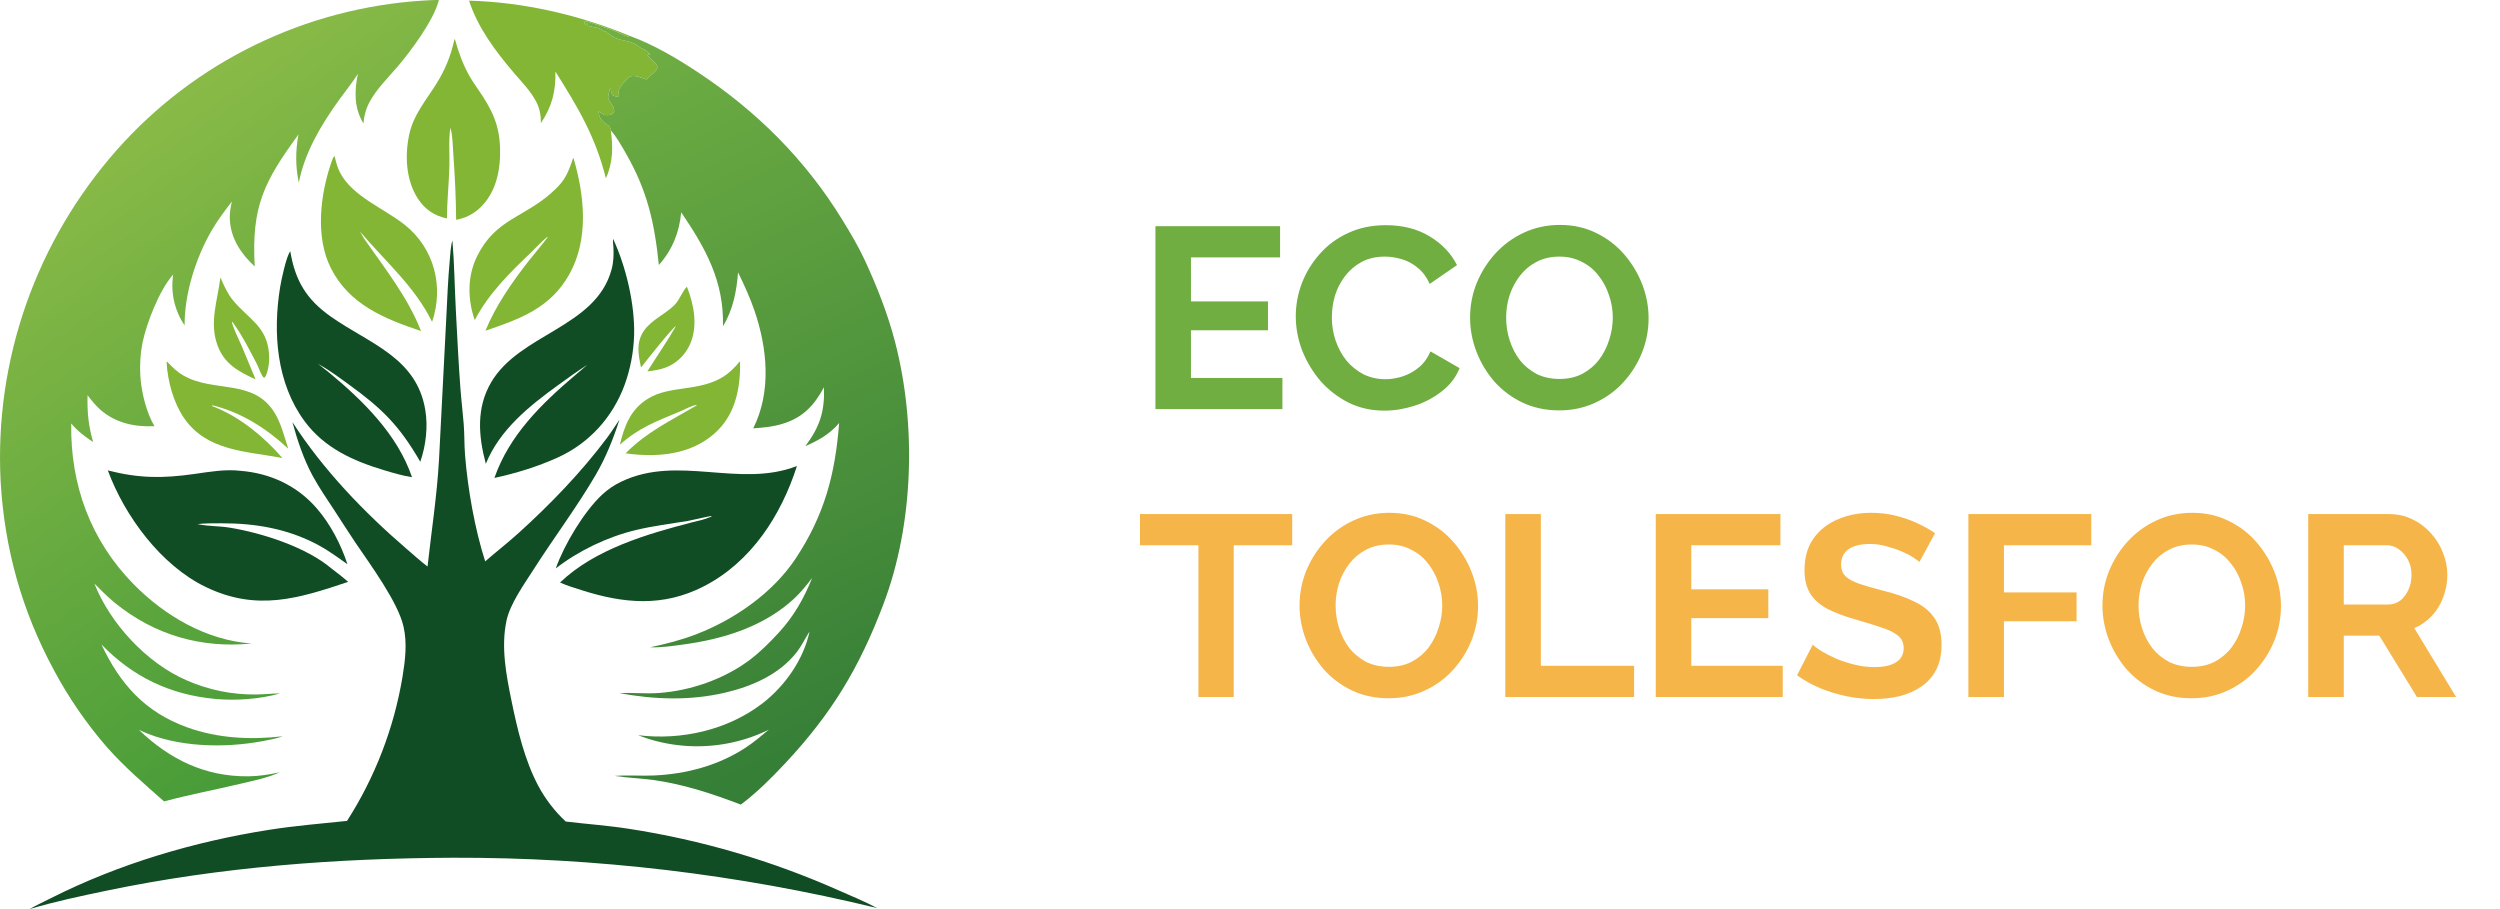 <svg width="165" height="60" viewBox="0 0 165 60" fill="none" xmlns="http://www.w3.org/2000/svg">
<path d="M45.336 18.921C45.048 19.198 44.864 19.782 44.519 20.128C43.898 20.749 42.978 21.113 42.485 21.852C41.972 22.621 42.127 23.412 42.308 24.253C42.573 23.913 44.411 21.578 44.611 21.526C44.029 22.543 43.346 23.516 42.727 24.513C43.129 24.465 43.539 24.4 43.92 24.261C44.653 23.992 45.218 23.434 45.535 22.733C46.081 21.528 45.802 20.101 45.336 18.921Z" fill="#82B634"/>
<path d="M14.545 18.309C14.369 19.816 13.799 21.268 14.351 22.779C14.806 24.025 15.719 24.509 16.869 25.041C16.563 24.324 16.279 23.598 15.971 22.881C15.745 22.354 15.459 21.815 15.3 21.266L15.327 21.241L15.427 21.366C16.013 22.183 16.503 23.154 16.964 24.046C17.073 24.257 17.25 24.811 17.427 24.938C17.495 24.897 17.524 24.852 17.554 24.78C17.737 24.336 17.794 23.799 17.755 23.325C17.606 21.51 16.38 21.049 15.36 19.799C14.996 19.352 14.779 18.829 14.545 18.309Z" fill="#82B634"/>
<path d="M11.027 23.864L10.994 23.911C11.065 25.147 11.439 26.558 12.145 27.588C13.656 29.791 16.256 29.773 18.636 30.229C17.451 28.85 15.858 27.539 14.159 26.863L13.998 26.799L14.006 26.802L13.999 26.744C15.905 27.197 17.62 28.298 19.026 29.615C18.776 28.849 18.558 27.961 18.14 27.27C16.747 24.959 14.112 25.951 12.09 24.774C11.675 24.533 11.348 24.214 11.027 23.864Z" fill="#82B634"/>
<path d="M48.846 23.85C48.739 23.933 48.649 24.07 48.554 24.169C48.302 24.432 48.019 24.692 47.706 24.883C46.113 25.856 44.229 25.428 42.794 26.295C41.617 27.006 41.216 28.096 40.909 29.355C42.148 28.227 43.39 27.778 44.891 27.152C45.216 27.016 45.674 26.751 46.021 26.718L45.876 26.817C44.201 27.799 42.687 28.51 41.291 29.918C41.833 29.998 42.379 30.038 42.927 30.037C44.599 30.029 46.211 29.586 47.403 28.374C48.597 27.16 48.874 25.473 48.846 23.85Z" fill="#82B634"/>
<path d="M37.848 10.423C37.805 10.479 37.818 10.453 37.796 10.518C37.65 10.963 37.483 11.426 37.226 11.82C36.999 12.169 36.7 12.454 36.39 12.731C34.567 14.36 32.702 14.467 31.495 16.898C30.835 18.228 30.854 19.749 31.334 21.13C32.242 19.376 33.654 17.993 35.073 16.636C35.418 16.305 35.756 15.929 36.128 15.629L36.136 15.672C35.75 16.193 35.315 16.682 34.915 17.194C33.817 18.597 32.711 20.174 32.04 21.827C34.329 21.049 36.322 20.334 37.568 18.118C38.886 15.774 38.576 12.898 37.848 10.423Z" fill="#82B634"/>
<path d="M22.081 10.296C21.967 10.398 21.91 10.601 21.861 10.743C21.134 12.855 20.803 15.643 21.835 17.691C23.048 20.099 25.357 21.034 27.789 21.85C26.916 19.614 25.396 17.712 24.035 15.758C23.937 15.599 23.847 15.437 23.755 15.275C25.402 17.231 27.385 18.913 28.518 21.244C29.307 18.915 28.665 16.393 26.709 14.835C25.36 13.759 23.238 12.962 22.428 11.363C22.256 11.024 22.171 10.662 22.081 10.296Z" fill="#82B634"/>
<path d="M30.021 2.576C29.98 2.642 29.989 2.615 29.973 2.685C29.74 3.728 29.365 4.626 28.799 5.533C28.121 6.62 27.305 7.553 27.019 8.834C26.707 10.23 26.782 11.89 27.587 13.12C28.053 13.832 28.665 14.238 29.497 14.419C29.503 13.277 29.626 12.134 29.66 10.992C29.685 10.165 29.595 9.264 29.724 8.448L29.739 8.471C29.883 9.023 29.886 9.706 29.926 10.277C30.027 11.694 30.095 13.089 30.105 14.509C30.206 14.488 30.307 14.464 30.407 14.438C31.252 14.217 31.931 13.598 32.356 12.857C32.78 12.119 32.964 11.253 32.999 10.412C33.066 8.775 32.74 7.703 31.84 6.322C31.56 5.892 31.248 5.478 30.994 5.033C30.553 4.261 30.255 3.428 30.021 2.576Z" fill="#82B634"/>
<path d="M41.564 2.367C38.236 0.99 34.57 0.142 30.957 0.043C31.536 1.834 32.718 3.401 33.935 4.828C34.445 5.426 35.014 5.996 35.382 6.696C35.62 7.15 35.712 7.624 35.695 8.134C36.431 7.04 36.686 6.027 36.658 4.723C38.16 7.12 39.288 8.983 39.987 11.764C40.458 10.758 40.467 9.687 40.312 8.611C40.33 8.594 40.318 8.607 40.334 8.564C40.204 8.259 40.146 8.3 39.909 8.109C39.644 7.895 39.53 7.681 39.499 7.346C39.629 7.425 39.754 7.511 39.879 7.596C40.033 7.601 40.214 7.612 40.358 7.549C40.464 7.502 40.494 7.448 40.541 7.348C40.531 7.021 40.306 6.813 40.162 6.539C40.101 6.424 40.178 6.151 40.214 6.026C40.235 5.953 40.244 5.845 40.312 5.807C40.316 5.846 40.319 5.885 40.323 5.924C40.34 6.086 40.349 6.209 40.486 6.318C40.605 6.353 40.693 6.388 40.818 6.354L40.858 6.276C40.835 6.185 40.817 6.115 40.828 6.021C40.862 5.734 41.333 5.23 41.569 5.069C41.818 4.898 42.404 5.174 42.673 5.246C42.863 4.984 43.211 4.847 43.363 4.531C43.515 4.212 42.822 3.885 42.742 3.633L42.796 3.58L42.845 3.638L42.88 3.597L42.863 3.501C42.714 3.433 42.618 3.288 42.462 3.239C42.195 3.153 42.026 2.932 41.77 2.836C41.132 2.597 40.699 2.704 40.15 2.19L40.087 2.202L40.023 2.101C39.796 2.099 39.706 1.925 39.5 1.86C39.264 1.786 39.014 1.783 38.782 1.694L38.809 1.564L38.76 1.515L38.678 1.522L38.641 1.629L38.557 1.558L38.575 1.455C38.635 1.392 38.632 1.398 38.716 1.412C38.902 1.445 40.429 1.988 40.681 2.089C40.88 2.169 41.261 2.394 41.468 2.402C41.502 2.403 41.532 2.379 41.564 2.367Z" fill="#82B634"/>
<path d="M19.159 16.587C18.896 16.899 18.56 18.507 18.487 18.96C18.002 21.953 18.245 25.297 20.113 27.814C21.413 29.565 23.283 30.411 25.324 31.026C25.937 31.21 26.557 31.397 27.192 31.495C26.239 28.68 23.958 26.439 21.701 24.574L20.987 24.012C21.698 24.402 22.348 24.888 23.003 25.362C25.207 26.958 26.351 28.077 27.739 30.477C28.112 29.396 28.256 28.168 28.066 27.038C27.483 23.578 24.361 22.676 21.841 20.901C20.215 19.757 19.48 18.512 19.159 16.587Z" fill="#104D24"/>
<path d="M40.463 15.762C40.442 15.941 40.476 16.138 40.485 16.318C40.51 16.828 40.498 17.285 40.365 17.78C39.333 21.62 34.308 22.008 32.416 25.233C31.422 26.928 31.575 28.784 32.065 30.612C32.97 28.375 34.919 26.802 36.834 25.419C37.469 24.96 38.103 24.5 38.764 24.078C38.498 24.308 38.231 24.535 37.962 24.761C35.725 26.662 33.615 28.722 32.631 31.544C34.051 31.237 35.477 30.8 36.8 30.201C38.885 29.258 40.425 27.55 41.217 25.424C41.313 25.16 41.398 24.892 41.473 24.622C41.548 24.351 41.612 24.078 41.665 23.802C41.718 23.526 41.76 23.249 41.791 22.97C41.822 22.691 41.843 22.411 41.852 22.131C41.907 20.092 41.325 17.614 40.463 15.762Z" fill="#104D24"/>
<path d="M15.867 31.074C14.894 30.955 13.82 31.14 12.854 31.278C10.74 31.579 9.201 31.579 7.117 31.048C8.224 34.054 10.623 37.316 13.579 38.741C16.942 40.362 19.673 39.514 22.977 38.404C22.625 38.086 22.244 37.803 21.868 37.513C20.2 36.105 17.281 35.165 15.125 34.82C14.467 34.714 13.762 34.739 13.116 34.606L13.035 34.589C13.555 34.532 14.095 34.538 14.618 34.537C16.855 34.533 18.974 34.892 20.968 35.952C21.66 36.32 22.296 36.787 22.931 37.242C22.509 35.937 21.811 34.599 20.909 33.555C19.615 32.058 17.843 31.23 15.867 31.074Z" fill="#104D24"/>
<path d="M52.599 30.756C48.814 32.235 44.76 29.994 41.02 31.782C40.902 31.837 40.786 31.897 40.673 31.961C40.56 32.025 40.45 32.094 40.342 32.167C40.235 32.24 40.13 32.317 40.029 32.398C39.927 32.479 39.829 32.564 39.735 32.652C38.536 33.772 37.227 35.966 36.682 37.514C38.192 36.343 40.101 35.43 41.962 34.984C43.093 34.712 44.251 34.567 45.398 34.382C45.637 34.343 46.874 34.046 46.948 34.056C46.959 34.057 46.97 34.062 46.981 34.065L46.98 34.064L46.893 34.118L46.936 34.145L46.88 34.123C46.514 34.281 46.11 34.375 45.722 34.463C42.709 35.241 39.26 36.246 36.963 38.446C37.413 38.653 37.91 38.8 38.382 38.95C41.163 39.836 43.744 40.079 46.433 38.707C49.586 37.097 51.554 34.011 52.599 30.756Z" fill="#104D24"/>
<path d="M29.86 15.871C29.735 16.273 29.724 16.765 29.684 17.183C29.567 18.442 29.518 19.709 29.455 20.972L28.973 30.378C28.836 32.734 28.477 35.051 28.217 37.392C27.741 37.026 27.29 36.616 26.834 36.225C24.021 33.808 21.303 30.972 19.298 27.857C19.62 29.036 20.042 30.312 20.627 31.389C21.067 32.198 21.593 32.961 22.099 33.731C22.558 34.43 23 35.139 23.47 35.832C24.426 37.241 26.266 39.743 26.63 41.343C26.884 42.456 26.745 43.573 26.563 44.683C26.527 44.894 26.49 45.103 26.449 45.313C26.409 45.522 26.366 45.731 26.32 45.939C26.275 46.147 26.226 46.355 26.175 46.562C26.124 46.769 26.071 46.975 26.015 47.181C25.959 47.387 25.9 47.592 25.838 47.796C25.777 48 25.713 48.204 25.646 48.407C25.58 48.609 25.511 48.811 25.439 49.012C25.367 49.213 25.293 49.413 25.217 49.612C25.14 49.812 25.061 50.01 24.979 50.207C24.897 50.404 24.813 50.6 24.726 50.795C24.639 50.991 24.55 51.185 24.459 51.377C24.367 51.57 24.273 51.762 24.176 51.953C24.08 52.143 23.981 52.333 23.88 52.521C23.778 52.709 23.675 52.896 23.569 53.081C23.462 53.267 23.354 53.451 23.243 53.634C23.133 53.817 23.02 53.999 22.904 54.179C21.193 54.359 19.486 54.497 17.785 54.764C12.809 55.544 7.858 57.011 3.365 59.276C2.891 59.515 2.41 59.736 1.95 60C3.613 59.503 5.34 59.137 7.04 58.783C14.554 57.215 22.228 56.645 29.897 56.611C31.075 56.607 32.252 56.622 33.43 56.654C34.607 56.686 35.783 56.736 36.959 56.804C38.135 56.872 39.309 56.958 40.482 57.061C41.655 57.164 42.826 57.286 43.996 57.424C45.165 57.563 46.332 57.719 47.496 57.894C48.66 58.068 49.822 58.259 50.98 58.468C52.139 58.678 53.294 58.904 54.445 59.148C55.597 59.392 56.744 59.654 57.888 59.932C57.07 59.495 56.195 59.137 55.345 58.762C54.794 58.517 54.24 58.282 53.681 58.055C53.122 57.829 52.559 57.612 51.993 57.404C51.427 57.196 50.858 56.998 50.285 56.809C49.712 56.62 49.136 56.441 48.557 56.271C47.978 56.101 47.396 55.941 46.812 55.791C46.227 55.64 45.64 55.499 45.051 55.368C44.462 55.237 43.871 55.115 43.277 55.004C42.684 54.892 42.089 54.79 41.492 54.699C40.114 54.483 38.723 54.388 37.339 54.221C36.62 53.556 35.985 52.728 35.527 51.867C34.625 50.172 34.148 48.142 33.765 46.279C33.41 44.551 33.056 42.713 33.429 40.962C33.665 39.851 34.594 38.558 35.209 37.596C36.547 35.499 38.061 33.49 39.315 31.345C39.982 30.203 40.482 28.955 40.883 27.7C40.615 28.091 40.365 28.494 40.081 28.875C38.379 31.156 36.306 33.301 34.189 35.213C33.487 35.847 32.736 36.427 32.023 37.05C31.334 34.905 30.876 32.29 30.694 30.051C30.638 29.36 30.66 28.665 30.604 27.975C30.541 27.193 30.445 26.413 30.387 25.629C30.26 23.931 30.179 22.222 30.088 20.521C30.005 18.972 29.99 17.417 29.86 15.871Z" fill="#104D24"/>
<path d="M41.564 2.367C41.532 2.379 41.502 2.403 41.468 2.402C41.261 2.394 40.88 2.169 40.681 2.089C40.429 1.988 38.902 1.445 38.716 1.412C38.632 1.398 38.635 1.392 38.575 1.455L38.557 1.558L38.641 1.629L38.678 1.522L38.76 1.515L38.809 1.564L38.782 1.694C39.014 1.783 39.264 1.786 39.5 1.86C39.706 1.925 39.796 2.099 40.023 2.101L40.087 2.202L40.15 2.19C40.699 2.704 41.132 2.597 41.77 2.836C42.026 2.932 42.195 3.153 42.462 3.239C42.618 3.288 42.714 3.433 42.863 3.501L42.88 3.597L42.845 3.638L42.796 3.58L42.742 3.633C42.822 3.885 43.515 4.212 43.363 4.531C43.211 4.847 42.863 4.984 42.673 5.246C42.404 5.174 41.818 4.898 41.569 5.069C41.333 5.23 40.862 5.734 40.828 6.021C40.817 6.115 40.835 6.185 40.858 6.276L40.818 6.354C40.693 6.388 40.605 6.353 40.486 6.318C40.349 6.209 40.34 6.086 40.323 5.924C40.319 5.885 40.316 5.846 40.312 5.807C40.244 5.845 40.235 5.953 40.214 6.026C40.178 6.151 40.101 6.424 40.162 6.539C40.306 6.813 40.531 7.021 40.541 7.348C40.494 7.448 40.464 7.502 40.358 7.549C40.214 7.612 40.033 7.601 39.879 7.596C39.754 7.511 39.629 7.425 39.499 7.346C39.53 7.681 39.644 7.895 39.909 8.109C40.146 8.3 40.204 8.259 40.334 8.564C40.318 8.607 40.33 8.594 40.312 8.611C40.693 9.031 40.991 9.575 41.274 10.064C42.715 12.55 43.194 14.664 43.484 17.49C44.374 16.492 44.84 15.333 44.958 14.012C46.57 16.386 47.793 18.565 47.715 21.531C48.377 20.464 48.619 19.209 48.711 17.977C49.116 18.799 49.502 19.646 49.799 20.513C50.647 22.993 50.924 25.86 49.712 28.272C50.359 28.225 50.985 28.17 51.608 27.983C52.981 27.573 53.723 26.778 54.382 25.56C54.436 27.168 54.11 28.158 53.156 29.442C54.055 29.048 54.741 28.667 55.383 27.919C55.125 31.296 54.41 33.999 52.517 36.857C51.026 39.108 48.523 40.861 46.012 41.838C45.005 42.231 43.975 42.498 42.917 42.719C43.604 42.751 44.349 42.637 45.03 42.547C47.725 42.191 50.465 41.351 52.469 39.453C52.892 39.052 53.248 38.601 53.604 38.142C53.059 39.497 52.383 40.694 51.382 41.773C50.795 42.406 50.185 43.024 49.492 43.546C47.805 44.817 45.587 45.587 43.479 45.739C42.63 45.8 41.788 45.704 40.944 45.746L40.885 45.749C43.185 46.173 45.525 46.254 47.817 45.724C49.624 45.306 51.444 44.519 52.6 43.023C52.911 42.62 53.115 42.174 53.386 41.75L53.429 41.683C53.038 43.529 51.801 45.288 50.308 46.432C48.018 48.185 44.962 48.876 42.103 48.522C42.321 48.601 42.539 48.681 42.76 48.752C42.842 48.778 42.923 48.802 43.005 48.826C43.087 48.85 43.169 48.873 43.252 48.895C43.335 48.917 43.417 48.938 43.5 48.957C43.584 48.977 43.667 48.996 43.75 49.014C43.834 49.032 43.917 49.049 44.002 49.065C44.085 49.081 44.169 49.096 44.254 49.11C44.338 49.124 44.423 49.137 44.507 49.148C44.592 49.16 44.676 49.171 44.761 49.181C44.846 49.191 44.931 49.2 45.016 49.208C45.102 49.216 45.187 49.223 45.272 49.229C45.357 49.234 45.443 49.239 45.528 49.243C45.613 49.247 45.699 49.25 45.784 49.252C45.87 49.253 45.955 49.254 46.041 49.254C46.126 49.254 46.212 49.252 46.297 49.25C46.382 49.248 46.468 49.245 46.553 49.24C46.639 49.236 46.724 49.231 46.809 49.224C46.894 49.218 46.979 49.211 47.065 49.202C47.15 49.194 47.234 49.185 47.319 49.174C47.404 49.164 47.489 49.152 47.573 49.14C47.658 49.128 47.742 49.114 47.827 49.1C47.911 49.086 47.995 49.07 48.079 49.054C48.162 49.037 48.246 49.02 48.33 49.002C48.413 48.983 48.496 48.964 48.579 48.943C48.662 48.923 48.745 48.902 48.827 48.879C48.91 48.857 48.992 48.834 49.074 48.809C49.155 48.785 49.237 48.76 49.318 48.734C49.399 48.708 49.48 48.68 49.561 48.652C49.641 48.624 49.722 48.595 49.802 48.565C49.881 48.535 49.961 48.504 50.04 48.472C50.119 48.44 50.198 48.407 50.276 48.373C50.354 48.339 50.432 48.304 50.51 48.269C50.587 48.233 50.664 48.197 50.741 48.159C50.248 48.572 49.755 48.988 49.216 49.342C47.415 50.524 45.297 51.087 43.154 51.182C42.293 51.22 41.43 51.145 40.571 51.211C41.447 51.345 42.347 51.366 43.229 51.495C45.208 51.787 47.035 52.395 48.894 53.103C49.943 52.321 50.916 51.347 51.808 50.395C54.892 47.102 56.721 44.068 58.313 39.856C60.313 34.57 60.491 28.035 59.079 22.587C58.601 20.741 57.888 18.925 57.086 17.193C56.658 16.268 56.138 15.395 55.605 14.526C53.169 10.553 49.975 7.359 46.076 4.778C44.669 3.846 43.155 2.953 41.564 2.367Z" fill="url(#paint0_linear_48_95)"/>
<path d="M28.965 0.002C28.618 -0.007 28.263 0.02 27.916 0.039C27.676 0.054 27.436 0.072 27.197 0.093C26.957 0.114 26.718 0.139 26.479 0.165C26.24 0.192 26.001 0.222 25.763 0.255C25.524 0.288 25.287 0.324 25.049 0.362C24.812 0.401 24.575 0.442 24.338 0.486C24.102 0.531 23.866 0.578 23.631 0.628C23.396 0.678 23.162 0.731 22.928 0.787C22.694 0.842 22.46 0.901 22.228 0.962C21.996 1.024 21.764 1.088 21.533 1.155C21.302 1.222 21.073 1.292 20.843 1.364C20.614 1.437 20.386 1.512 20.159 1.59C19.932 1.669 19.706 1.749 19.48 1.833C19.255 1.917 19.031 2.003 18.808 2.092C18.585 2.181 18.363 2.273 18.142 2.368C17.922 2.462 17.702 2.559 17.484 2.659C17.266 2.759 17.049 2.861 16.833 2.966C16.617 3.072 16.402 3.179 16.189 3.29C15.976 3.4 15.765 3.513 15.554 3.628C15.344 3.744 15.135 3.862 14.928 3.982C14.721 4.103 14.515 4.226 14.311 4.351C14.106 4.477 13.904 4.605 13.703 4.735C13.502 4.866 13.302 4.998 13.104 5.134C12.907 5.269 12.711 5.407 12.516 5.547C12.322 5.687 12.129 5.829 11.939 5.974C11.748 6.119 11.559 6.266 11.372 6.415C11.185 6.564 10.999 6.716 10.816 6.87C10.633 7.024 10.451 7.18 10.272 7.338C10.092 7.496 9.915 7.656 9.74 7.819C9.564 7.982 9.391 8.146 9.219 8.313C9.048 8.48 8.879 8.648 8.712 8.819C8.545 8.99 8.38 9.163 8.217 9.338C8.054 9.513 7.893 9.69 7.735 9.868C7.57 10.055 7.407 10.243 7.246 10.433C7.086 10.623 6.928 10.815 6.772 11.009C6.616 11.203 6.462 11.399 6.311 11.596C6.16 11.794 6.011 11.993 5.865 12.194C5.719 12.395 5.575 12.598 5.434 12.803C5.293 13.007 5.154 13.213 5.017 13.421C4.881 13.629 4.747 13.838 4.616 14.049C4.485 14.26 4.357 14.473 4.231 14.687C4.105 14.901 3.981 15.116 3.861 15.333C3.74 15.55 3.622 15.768 3.506 15.988C3.391 16.208 3.278 16.429 3.168 16.651C3.058 16.874 2.951 17.098 2.846 17.323C2.742 17.548 2.64 17.774 2.541 18.001C2.442 18.229 2.346 18.457 2.252 18.687C2.159 18.917 2.068 19.147 1.98 19.379C1.892 19.611 1.807 19.844 1.725 20.078C1.643 20.312 1.564 20.547 1.487 20.782C1.411 21.018 1.337 21.255 1.267 21.492C1.196 21.73 1.128 21.968 1.063 22.207C0.998 22.446 0.937 22.686 0.877 22.927C0.819 23.167 0.762 23.409 0.709 23.651C0.656 23.892 0.606 24.135 0.559 24.378C0.512 24.621 0.467 24.865 0.426 25.109C0.385 25.353 0.347 25.598 0.311 25.843C0.276 26.088 0.244 26.334 0.214 26.579C0.185 26.825 0.159 27.071 0.135 27.318C0.112 27.564 0.092 27.811 0.074 28.058C0.057 28.305 0.043 28.552 0.032 28.799C0.02 29.047 0.012 29.294 0.007 29.541C0.002 29.789 -0.001 30.037 0 30.284C0.001 30.532 0.005 30.779 0.012 31.027C0.018 31.274 0.028 31.521 0.041 31.769C0.298 36.218 1.442 40.313 3.565 44.241C3.808 44.695 4.063 45.142 4.331 45.582C4.599 46.022 4.88 46.454 5.172 46.879C5.464 47.303 5.768 47.719 6.084 48.127C6.4 48.534 6.727 48.933 7.066 49.323C8.228 50.636 9.516 51.736 10.829 52.893C12.493 52.445 14.184 52.128 15.861 51.73C16.728 51.524 17.656 51.34 18.47 50.971C17.789 51.118 17.091 51.23 16.393 51.237C13.518 51.267 11.185 50.107 9.162 48.165C9.219 48.193 9.277 48.221 9.335 48.247C11.692 49.322 14.796 49.388 17.319 48.917C17.764 48.834 18.235 48.75 18.66 48.595C16.546 48.841 14.358 48.733 12.345 48.002C9.543 46.983 7.923 45.135 6.693 42.532C8.743 44.657 11.207 45.848 14.178 46.127C15.558 46.263 17.161 46.142 18.494 45.764C17.963 45.771 17.432 45.829 16.899 45.835C16.702 45.838 16.506 45.835 16.309 45.827C16.112 45.819 15.916 45.806 15.72 45.787C15.524 45.769 15.329 45.745 15.134 45.716C14.94 45.687 14.746 45.653 14.553 45.613C14.36 45.574 14.169 45.53 13.979 45.48C13.788 45.431 13.599 45.376 13.412 45.316C13.225 45.257 13.039 45.192 12.855 45.122C12.672 45.053 12.49 44.978 12.31 44.899C9.677 43.757 7.278 41.162 6.228 38.514C6.676 38.965 7.121 39.416 7.617 39.817C10.207 41.91 13.286 42.808 16.614 42.471C13.631 42.27 10.861 40.64 8.814 38.553C5.958 35.643 4.636 31.963 4.701 27.951C5.128 28.459 5.593 28.81 6.146 29.174C5.828 28.051 5.755 27.241 5.778 26.082C6.031 26.416 6.286 26.739 6.6 27.02C7.6 27.913 8.879 28.193 10.195 28.127C9.65 27.221 9.319 25.827 9.261 24.785C9.221 24.082 9.262 23.347 9.399 22.657C9.66 21.337 10.54 19.098 11.432 18.12C11.421 18.192 11.411 18.265 11.403 18.337C11.395 18.41 11.389 18.483 11.384 18.557C11.379 18.63 11.377 18.703 11.375 18.776C11.374 18.85 11.375 18.923 11.377 18.996C11.38 19.069 11.383 19.143 11.389 19.216C11.395 19.289 11.402 19.362 11.412 19.434C11.421 19.507 11.432 19.58 11.444 19.652C11.457 19.724 11.472 19.796 11.488 19.868C11.504 19.939 11.521 20.01 11.541 20.081C11.56 20.152 11.581 20.222 11.604 20.292C11.627 20.362 11.651 20.431 11.677 20.5C11.703 20.568 11.73 20.636 11.76 20.704C11.789 20.771 11.82 20.838 11.852 20.904C11.884 20.97 11.918 21.035 11.954 21.099C11.989 21.164 12.026 21.227 12.065 21.29C12.103 21.353 12.143 21.415 12.184 21.476C12.172 19.403 12.908 17.059 13.947 15.251C14.339 14.569 14.824 13.923 15.306 13.3C15.219 13.684 15.15 14.057 15.167 14.453C15.22 15.726 15.898 16.747 16.812 17.589C16.589 13.61 17.43 11.989 19.7 8.874C19.499 9.995 19.495 10.939 19.721 12.058C20.114 10.034 21.207 8.227 22.399 6.566C22.803 6.004 23.25 5.464 23.619 4.879C23.381 6.036 23.367 7.117 23.986 8.15C24.029 7.634 24.155 7.166 24.404 6.709C24.858 5.876 25.569 5.174 26.187 4.459C27.093 3.413 28.663 1.291 28.965 0.002Z" fill="url(#paint1_linear_48_95)"/>
<path d="M84.639 24.943V27H76.258V14.93H84.486V16.987H78.604V19.894H83.687V21.798H78.604V24.943H84.639ZM85.521 20.88C85.521 20.143 85.651 19.424 85.912 18.721C86.184 18.007 86.575 17.361 87.085 16.783C87.595 16.194 88.219 15.729 88.955 15.389C89.692 15.038 90.531 14.862 91.471 14.862C92.582 14.862 93.54 15.106 94.344 15.593C95.16 16.08 95.766 16.715 96.163 17.497L94.361 18.738C94.157 18.285 93.891 17.928 93.562 17.667C93.234 17.395 92.882 17.208 92.508 17.106C92.134 16.993 91.766 16.936 91.403 16.936C90.814 16.936 90.298 17.055 89.856 17.293C89.425 17.531 89.063 17.843 88.768 18.228C88.474 18.613 88.252 19.044 88.105 19.52C87.969 19.996 87.901 20.472 87.901 20.948C87.901 21.481 87.986 21.996 88.156 22.495C88.326 22.982 88.564 23.419 88.87 23.804C89.188 24.178 89.561 24.478 89.992 24.705C90.434 24.92 90.916 25.028 91.437 25.028C91.811 25.028 92.191 24.966 92.576 24.841C92.962 24.716 93.319 24.518 93.647 24.246C93.976 23.974 94.231 23.623 94.412 23.192L96.333 24.297C96.095 24.898 95.704 25.408 95.16 25.827C94.627 26.246 94.027 26.564 93.358 26.779C92.689 26.994 92.026 27.102 91.369 27.102C90.508 27.102 89.72 26.926 89.006 26.575C88.292 26.212 87.674 25.736 87.153 25.147C86.643 24.546 86.241 23.878 85.946 23.141C85.663 22.393 85.521 21.639 85.521 20.88ZM102.908 27.085C102.024 27.085 101.219 26.915 100.494 26.575C99.78 26.235 99.162 25.776 98.641 25.198C98.131 24.609 97.734 23.951 97.451 23.226C97.168 22.489 97.026 21.736 97.026 20.965C97.026 20.16 97.173 19.395 97.468 18.67C97.774 17.933 98.188 17.282 98.709 16.715C99.242 16.137 99.865 15.684 100.579 15.355C101.304 15.015 102.098 14.845 102.959 14.845C103.832 14.845 104.625 15.021 105.339 15.372C106.064 15.723 106.682 16.194 107.192 16.783C107.702 17.372 108.099 18.03 108.382 18.755C108.665 19.48 108.807 20.228 108.807 20.999C108.807 21.792 108.66 22.557 108.365 23.294C108.07 24.019 107.657 24.671 107.124 25.249C106.603 25.816 105.979 26.263 105.254 26.592C104.54 26.921 103.758 27.085 102.908 27.085ZM99.406 20.965C99.406 21.486 99.485 21.991 99.644 22.478C99.803 22.965 100.029 23.402 100.324 23.787C100.63 24.161 100.998 24.461 101.429 24.688C101.871 24.903 102.37 25.011 102.925 25.011C103.492 25.011 103.996 24.898 104.438 24.671C104.88 24.433 105.248 24.121 105.543 23.736C105.838 23.339 106.059 22.903 106.206 22.427C106.365 21.94 106.444 21.452 106.444 20.965C106.444 20.444 106.359 19.945 106.189 19.469C106.03 18.982 105.798 18.551 105.492 18.177C105.197 17.792 104.829 17.491 104.387 17.276C103.956 17.049 103.469 16.936 102.925 16.936C102.347 16.936 101.837 17.055 101.395 17.293C100.964 17.52 100.602 17.826 100.307 18.211C100.012 18.596 99.786 19.027 99.627 19.503C99.48 19.979 99.406 20.466 99.406 20.965Z" fill="#70AE41"/>
<path d="M85.285 35.987H81.426V46H79.097V35.987H75.238V33.93H85.285V35.987ZM91.652 46.085C90.768 46.085 89.963 45.915 89.238 45.575C88.524 45.235 87.906 44.776 87.385 44.198C86.875 43.609 86.478 42.951 86.195 42.226C85.912 41.489 85.77 40.736 85.77 39.965C85.77 39.16 85.918 38.395 86.212 37.67C86.518 36.933 86.932 36.282 87.453 35.715C87.986 35.137 88.609 34.684 89.323 34.355C90.049 34.015 90.842 33.845 91.703 33.845C92.576 33.845 93.369 34.021 94.083 34.372C94.808 34.723 95.426 35.194 95.936 35.783C96.446 36.372 96.843 37.03 97.126 37.755C97.409 38.48 97.551 39.228 97.551 39.999C97.551 40.792 97.404 41.557 97.109 42.294C96.814 43.019 96.401 43.671 95.868 44.249C95.347 44.816 94.724 45.263 93.998 45.592C93.284 45.921 92.502 46.085 91.652 46.085ZM88.15 39.965C88.15 40.486 88.23 40.991 88.388 41.478C88.547 41.965 88.773 42.402 89.068 42.787C89.374 43.161 89.743 43.461 90.173 43.688C90.615 43.903 91.114 44.011 91.669 44.011C92.236 44.011 92.74 43.898 93.182 43.671C93.624 43.433 93.993 43.121 94.287 42.736C94.582 42.339 94.803 41.903 94.95 41.427C95.109 40.94 95.188 40.452 95.188 39.965C95.188 39.444 95.103 38.945 94.933 38.469C94.775 37.982 94.542 37.551 94.236 37.177C93.942 36.792 93.573 36.491 93.131 36.276C92.701 36.049 92.213 35.936 91.669 35.936C91.091 35.936 90.581 36.055 90.139 36.293C89.709 36.52 89.346 36.826 89.051 37.211C88.757 37.596 88.53 38.027 88.371 38.503C88.224 38.979 88.15 39.466 88.15 39.965ZM99.351 46V33.93H101.697V43.943H107.851V46H99.351ZM117.66 43.943V46H109.279V33.93H117.507V35.987H111.625V38.894H116.708V40.798H111.625V43.943H117.66ZM126.679 37.092C126.6 37.013 126.453 36.905 126.237 36.769C126.033 36.633 125.778 36.503 125.472 36.378C125.178 36.253 124.855 36.146 124.503 36.055C124.152 35.953 123.795 35.902 123.432 35.902C122.798 35.902 122.316 36.021 121.987 36.259C121.67 36.497 121.511 36.831 121.511 37.262C121.511 37.591 121.613 37.851 121.817 38.044C122.021 38.237 122.327 38.401 122.735 38.537C123.143 38.673 123.653 38.82 124.265 38.979C125.059 39.172 125.744 39.41 126.322 39.693C126.912 39.965 127.359 40.328 127.665 40.781C127.983 41.223 128.141 41.812 128.141 42.549C128.141 43.195 128.022 43.75 127.784 44.215C127.546 44.668 127.218 45.037 126.798 45.32C126.379 45.603 125.903 45.813 125.37 45.949C124.838 46.074 124.271 46.136 123.67 46.136C123.07 46.136 122.469 46.074 121.868 45.949C121.268 45.824 120.69 45.649 120.134 45.422C119.579 45.184 119.069 44.901 118.604 44.572L119.641 42.549C119.743 42.651 119.925 42.787 120.185 42.957C120.446 43.116 120.763 43.28 121.137 43.45C121.511 43.609 121.919 43.745 122.361 43.858C122.803 43.971 123.251 44.028 123.704 44.028C124.339 44.028 124.821 43.92 125.149 43.705C125.478 43.49 125.642 43.184 125.642 42.787C125.642 42.424 125.512 42.141 125.251 41.937C124.991 41.733 124.628 41.557 124.163 41.41C123.699 41.251 123.149 41.081 122.514 40.9C121.755 40.685 121.12 40.447 120.61 40.186C120.1 39.914 119.721 39.574 119.471 39.166C119.222 38.758 119.097 38.248 119.097 37.636C119.097 36.809 119.29 36.117 119.675 35.562C120.072 34.995 120.605 34.57 121.273 34.287C121.942 33.992 122.684 33.845 123.5 33.845C124.067 33.845 124.6 33.907 125.098 34.032C125.608 34.157 126.084 34.321 126.526 34.525C126.968 34.729 127.365 34.95 127.716 35.188L126.679 37.092ZM129.914 46V33.93H138.023V35.987H132.26V39.098H137.054V41.002H132.26V46H129.914ZM144.644 46.085C143.76 46.085 142.956 45.915 142.23 45.575C141.516 45.235 140.899 44.776 140.377 44.198C139.867 43.609 139.471 42.951 139.187 42.226C138.904 41.489 138.762 40.736 138.762 39.965C138.762 39.16 138.91 38.395 139.204 37.67C139.51 36.933 139.924 36.282 140.445 35.715C140.978 35.137 141.601 34.684 142.315 34.355C143.041 34.015 143.834 33.845 144.695 33.845C145.568 33.845 146.361 34.021 147.075 34.372C147.801 34.723 148.418 35.194 148.928 35.783C149.438 36.372 149.835 37.03 150.118 37.755C150.402 38.48 150.543 39.228 150.543 39.999C150.543 40.792 150.396 41.557 150.101 42.294C149.807 43.019 149.393 43.671 148.86 44.249C148.339 44.816 147.716 45.263 146.99 45.592C146.276 45.921 145.494 46.085 144.644 46.085ZM141.142 39.965C141.142 40.486 141.222 40.991 141.38 41.478C141.539 41.965 141.766 42.402 142.06 42.787C142.366 43.161 142.735 43.461 143.165 43.688C143.607 43.903 144.106 44.011 144.661 44.011C145.228 44.011 145.732 43.898 146.174 43.671C146.616 43.433 146.985 43.121 147.279 42.736C147.574 42.339 147.795 41.903 147.942 41.427C148.101 40.94 148.18 40.452 148.18 39.965C148.18 39.444 148.095 38.945 147.925 38.469C147.767 37.982 147.534 37.551 147.228 37.177C146.934 36.792 146.565 36.491 146.123 36.276C145.693 36.049 145.205 35.936 144.661 35.936C144.083 35.936 143.573 36.055 143.131 36.293C142.701 36.52 142.338 36.826 142.043 37.211C141.749 37.596 141.522 38.027 141.363 38.503C141.216 38.979 141.142 39.466 141.142 39.965ZM152.343 46V33.93H157.681C158.236 33.93 158.746 34.043 159.211 34.27C159.687 34.497 160.095 34.803 160.435 35.188C160.786 35.573 161.053 36.004 161.234 36.48C161.427 36.956 161.523 37.443 161.523 37.942C161.523 38.452 161.432 38.945 161.251 39.421C161.081 39.886 160.832 40.294 160.503 40.645C160.174 40.996 159.789 41.268 159.347 41.461L162.101 46H159.517L157.035 41.954H154.689V46H152.343ZM154.689 39.897H157.63C157.925 39.897 158.185 39.812 158.412 39.642C158.639 39.461 158.82 39.223 158.956 38.928C159.092 38.633 159.16 38.305 159.16 37.942C159.16 37.557 159.081 37.222 158.922 36.939C158.763 36.644 158.559 36.412 158.31 36.242C158.072 36.072 157.811 35.987 157.528 35.987H154.689V39.897Z" fill="#F5B548"/>
<defs>
<linearGradient id="paint0_linear_48_95" x1="59.286" y1="46.44" x2="31.056" y2="-14.356" gradientUnits="userSpaceOnUse">
<stop stop-color="#367F37"/>
<stop offset="1" stop-color="#88C248"/>
</linearGradient>
<linearGradient id="paint1_linear_48_95" x1="30.409" y1="42.301" x2="7.49" y2="9.104" gradientUnits="userSpaceOnUse">
<stop stop-color="#469B38"/>
<stop offset="1" stop-color="#89BA47"/>
</linearGradient>
</defs>
</svg>
